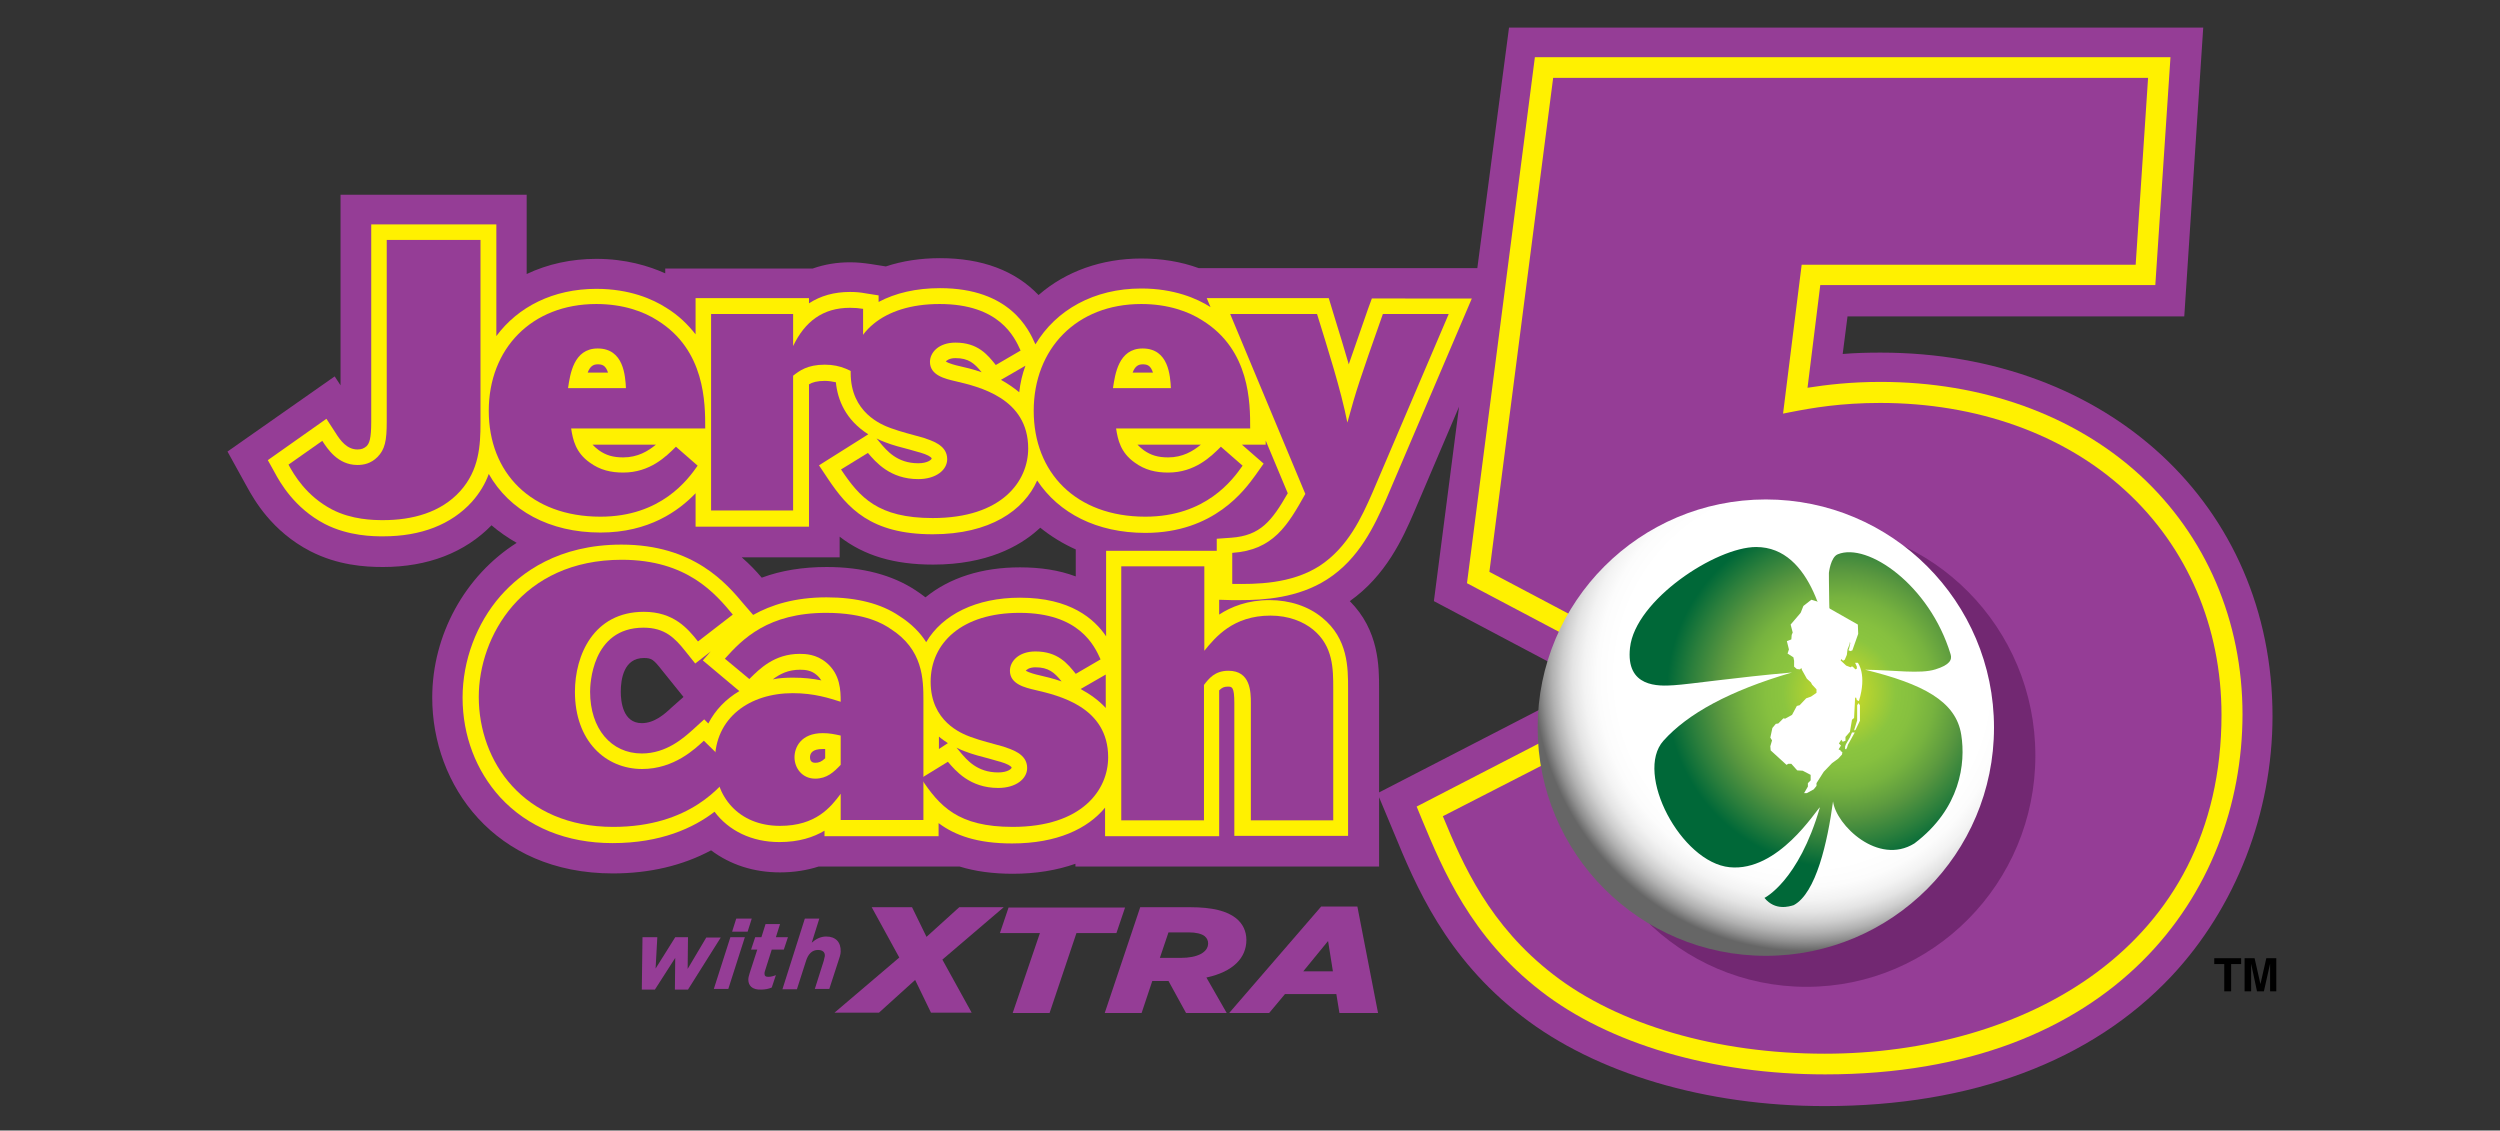 <?xml version="1.0" encoding="utf-8"?>
<!-- Generator: Adobe Illustrator 22.0.1, SVG Export Plug-In . SVG Version: 6.00 Build 0)  -->
<svg version="1.1" id="Layer_10" xmlns="http://www.w3.org/2000/svg" xmlns:xlink="http://www.w3.org/1999/xlink" x="0px" y="0px"
	 viewBox="0 0 725.3 328" style="enable-background:new 0 0 725.3 328;" xml:space="preserve">
<rect x="0" y="0" width="725.3" height="328" fill="#333333" stroke="none"/>
<style type="text/css">
	.st0{fill:#953D96;}
	.st1{fill:#FFF100;}
	.st2{fill:#722872;}
	.st3{fill:url(#SVGID_1_);}
	.st4{fill:url(#SVGID_2_);}
	.st5{fill:#FFFFFF;}
</style>
<path class="st0" d="M545.6,102.3c-3.8,0-7.5,0.1-11,0.4l1.4-10.9l97.7,0L639.2,8H437.8l-9.2,69.8h-80.8c-5.2-1.9-10.8-2.8-16.7-2.8
	c-11.4,0-21.9,3.7-29.8,10.6c-6.8-7.1-16.4-10.7-28.6-10.7c-5.6,0-10.9,0.8-15.7,2.4l-4.4-0.7c-2.1-0.3-3.9-0.5-6-0.5
	c-3.8,0-7.4,0.6-10.8,1.8H193v1.4c-4.7-2.1-11.4-4.2-20-4.2c-7.2,0-14.1,1.5-20.2,4.4v-23H98.8v55.3l-1.7-2.6l-31.1,21.8l5.8,10.5
	c1.9,3.4,7,12.6,18.2,18.4c8,4.1,15.8,4.6,21.1,4.6c13,0,23.8-4.2,31.5-12.1c2.2,1.9,4.7,3.6,7.3,5.1c-15,9.5-24.5,26.7-24.5,44.9
	c0,25.3,18,51,52.4,51c10.7,0,20.3-2.3,28.5-6.7c5.6,4.2,12.4,6.4,20,6.4c4,0,7.8-0.6,11.2-1.7h40.9c4.5,1.4,9.7,2.1,15.4,2.1
	c6.7,0,12.8-1,18.2-2.9v0.8h88.1v-20.1l4.3,10.3c6.3,15.3,15,36.2,37.1,53.2c21.4,16.6,53.4,26.1,87.9,26.1
	c42.6,0,77.3-13,100.5-37.6c18.7-19.9,29.4-47.4,29.4-75.5C659.3,146.6,611.5,102.3,545.6,102.3z M194.8,205.3L194.8,205.3
	c-1.9,1.8-4.9,4.5-8.6,4.5c-5.5,0-6.1-6.3-6.1-9.1c0-3.7,0.9-9.8,6.7-9.8c2.2,0,2.8,0.4,5.3,3.6l6.2,7.7L194.8,205.3z M312,167.2
	c-4.8-1.8-10.2-2.6-16.1-2.6c-11,0-20.4,3-27.4,8.7c-0.9-0.7-1.9-1.4-2.8-2c-6.8-4.5-15.5-6.8-25.9-6.8c-6.8,0-13.2,1-18.8,3.1
	c-1.6-1.9-3.5-3.9-5.8-5.9h28.4v-6c7.1,5.5,15.8,8.1,27.1,8.1c15.7,0,25.1-5.4,30.2-9.9c0.3-0.3,0.6-0.5,0.9-0.8
	c3.1,2.5,6.5,4.6,10.3,6.3V167.2z M505.7,235.8c-23.9,0-33.3-16.1-38.9-25.7l-6.6-11.2l-60.1,31v-30.1c0-6.4,0-16.9-8.5-25.4
	c10.5-7.4,15.4-18.3,18.6-25.7l13.1-30.7l-7.3,56.4l49.5,26.2l7-6.4c7.3-6.7,15.6-14.3,33.1-14.3c18.6,0,32.6,11.9,32.6,27.8
	C538.3,221.6,527.1,235.8,505.7,235.8z"/>
<path class="st1" d="M529.5,311.7c-32.6,0-62.7-8.8-82.5-24.2c-20.2-15.6-28.4-35.2-34.4-49.6L411,234l45.9-23.7l2.3,4
	c6.1,10.5,17.6,30.1,46.5,30.1c20.1,0,41.5-13,41.5-37c0-20.9-17.8-36.6-41.5-36.6c-21,0-31,9.2-39.1,16.6l-2.4,2.2l-38.6-20.4
	l19.7-152.6l184.4,0l-4.4,66.1l-97.2,0l-3.7,29.8c5.7-0.9,12.6-1.7,21.2-1.7c29.5,0,56.2,9.6,75.3,27.1
	c19.1,17.6,29.7,42.2,29.7,69.4C650.5,259.3,613.1,311.7,529.5,311.7z"/>
<path class="st0" d="M418.6,236.8c5.9,14.3,13.6,31.7,32,45.9c18.8,14.6,47.6,23,78.8,23c57.3,0,115.1-30.4,115.1-98.3
	c0-25.5-9.9-48.6-27.8-65c-17.9-16.5-43.3-25.5-71.2-25.5c-11.4,0-19.6,1.4-26.2,2.7l-2,0.4l5.4-43.2h96.9l3.6-54.2H450.6
	l-18.5,143.3l31.2,16.5c8.3-7.6,19.8-17.5,42.4-17.5c26.6,0,47.4,18.7,47.4,42.6c0,20.8-16.6,43-47.4,43
	c-31.5,0-44.7-21.1-51.2-32.1L418.6,236.8z"/>
<path class="st0" d="M112.2,69.6h27.2v53.1c0,6.6-0.4,13.7-5.9,19.8c-5.6,6.2-13.9,8.4-22.3,8.4c-2.9,0-9.1-0.1-14.9-3.1
	c-7.4-3.9-11-10-12.6-13l9.8-6.9c1.5,2.3,4.5,7,10.2,7c1.8,0,3.9-0.4,5.8-2.3c2.2-2.2,2.7-4.8,2.7-10.2V69.6z"/>
<path class="st0" d="M202.4,135.1c-2.8,4-10.6,14.8-28.2,14.8c-20.2,0-32.4-12.8-32.4-30.7c0-18,12.4-31,31.2-31
	c7.8,0,13.8,2.2,17.8,4.8c13.8,8.6,13.8,23.9,13.8,31.3h-38.9c0.5,3.3,1.3,7,5.4,9.9c3,2.2,6.2,2.9,9.7,2.9c7.8,0,12.5-4.7,15.3-7.5
	L202.4,135.1z M181.6,112.6c-0.2-3.5-0.6-11.5-8.2-11.5c-7,0-8,7.5-8.6,11.5H181.6z"/>
<path class="st0" d="M230.1,100.4c3.4-7.1,8.6-11.1,16.5-11.1c1.5,0,2.5,0.1,3.8,0.3v20.1c-3.4-2.1-6.3-3.9-11.1-3.9
	c-5.1,0-7.4,1.8-9.2,3.2v39.1l-23.8,0V91.1h23.8V100.4z"/>
<path class="st0" d="M251.8,131.4c2.2,2.6,6.4,7.6,14.6,7.6c5.1,0,8.4-2.6,8.4-5.8c0-4.2-4.7-5.4-6.9-6.2c-3.2-0.9-6.5-1.7-9.5-2.8
	c-2.7-1-11.6-4.5-11.6-16c0-11.3,9.1-20,25.8-20c17.3,0,21.7,9.5,23.5,13.5l-7.2,4.2c-2.4-3-5.2-6.5-11.7-6.5
	c-4.9,0-7.4,2.9-7.4,5.6c0,3.9,4.4,4.9,7.4,5.6c6.8,1.6,21.1,4.9,21.1,19.5c0,9.5-7.6,20.2-27.7,20.2c-15.9,0-21.2-6-26.6-14.1
	L251.8,131.4z"/>
<path class="st0" d="M360.5,135.1c-2.8,4-10.6,14.8-28.2,14.8c-20.2,0-32.4-12.8-32.4-30.7c0-18,12.4-31,31.2-31
	c7.8,0,13.8,2.2,17.8,4.8c13.8,8.6,13.8,23.9,13.8,31.3h-38.9c0.5,3.3,1.3,7,5.4,9.9c3,2.2,6.2,2.9,9.7,2.9c7.8,0,12.5-4.7,15.3-7.5
	L360.5,135.1z M339.7,112.6c-0.2-3.5-0.6-11.5-8.2-11.5c-7,0-8,7.5-8.6,11.5L339.7,112.6z"/>
<path class="st0" d="M356.9,91.1h25.2c3.2,10.4,6.9,21.9,8.8,31.5c2.7-9.8,3.4-11.9,10.3-31.5h19.1l-22.2,52
	c-3,6.8-7,15.7-15.3,21.1c-8.3,5.3-18.5,5.3-25.3,5.2v-9c11.9-0.8,16.1-8,21.2-17.1L356.9,91.1z"/>
<path class="st0" d="M212.9,223.4c-3.4,4.5-12.7,16.5-35,16.5c-26.1,0-39-19-39-37.7c0-17.5,12.5-39.8,41.5-39.8
	c19,0,27.2,9.9,32.2,15.9l-10.1,7.8c-3-3.8-7.1-8.6-15.7-8.6c-14.6,0-20,12.6-20,23.2c0,14.3,8.9,22.4,19.5,22.4
	c9.3,0,15.4-5.9,17.9-8.2L212.9,223.4z"/>
<path class="st0" d="M267.9,237.9h-24v-7.6c-2.9,3.9-7.2,9.3-17.6,9.3c-12.1,0-18.9-8.6-18.9-18.8c0-12.6,10.1-19.7,22.6-19.7
	c6.3,0,10.7,1.5,13.9,2.5c0-3.3-0.1-8-4.2-11.4c-2.9-2.4-6-2.5-7.7-2.5c-7.3,0-11.6,4.3-14.6,7.3l-7.1-5.9
	c5.1-5.7,12.5-13.3,29.4-13.3c11.4,0,16.7,3.3,18.6,4.6c9.5,6,9.6,14.6,9.6,20.9V237.9z M243.9,213.4c-1.9-0.4-3.2-0.7-5.2-0.7
	c-6.4,0-8.2,4.2-8.2,7c0,3.1,2.2,6.2,6,6.2c3.4,0,5.4-1.9,7.4-4V213.4z"/>
<path class="st0" d="M275,221c2.2,2.6,6.4,7.6,14.6,7.6c5.1,0,8.4-2.6,8.4-5.8c0-4.2-4.7-5.4-6.9-6.2c-3.2-0.9-6.5-1.7-9.5-2.8
	c-2.7-1-11.6-4.5-11.6-16c0-11.3,9.1-20,25.8-20c17.3,0,21.7,9.5,23.5,13.5l-7.2,4.2c-2.4-3-5.2-6.5-11.7-6.5
	c-4.9,0-7.4,2.9-7.4,5.6c0,3.9,4.4,4.9,7.4,5.6c6.8,1.6,21.1,4.9,21.1,19.5c0,9.5-7.6,20.2-27.7,20.2c-15.9,0-21.2-6-26.6-14.1
	L275,221z"/>
<path class="st0" d="M325.4,164.3h24v24.5c3.2-3.9,8.3-10.2,19.2-10.2c5.2,0,9.5,1.7,12.4,4.1c5.8,4.8,5.8,11.4,5.8,17.1v38.2h-23.9
	v-34c0-3.3-0.1-9.4-6.5-9.4c-4,0-5.7,2.3-7.1,4.1v39.3h-24V164.3z"/>
<path class="st1" d="M398,86.6l-1.1,3c-2.6,7.4-4.3,12.3-5.6,16.1c-1.3-4.5-2.7-9.1-4.1-13.6l-1.7-5.6h-35.4l1.1,2.6
	c-3.9-2.5-10.6-5.4-20.1-5.4c-13.7,0-24.7,6.2-30.7,16.2l-0.1-0.2c-1.8-4-7.2-16.1-27.6-16.1c-6.9,0-12.9,1.4-17.8,4v-1.9l-3.8-0.6
	c-1.6-0.3-2.9-0.4-4.5-0.4c-4.6,0-8.5,1.1-11.9,3.3v-1.5h-32.9V97c-2.2-2.8-4.9-5.5-8.5-7.7c-3.9-2.5-10.6-5.5-20.3-5.5
	c-12.5,0-22.7,5.2-29,13.7V65.1h-36.3v57.3c0,5.1-0.6,6.2-1.3,7c-0.8,0.7-1.5,1-2.7,1c-3,0-4.9-2.5-6.4-4.9l-2.6-4l-17,12l2,3.6
	c1.5,2.8,5.7,10.3,14.5,14.9c7,3.6,14.3,3.6,17,3.6c10.9,0,19.7-3.4,25.7-10c2.3-2.6,3.9-5.3,4.9-8.1c6,10.6,17.6,17,32.4,17
	c14.1,0,22.7-6.3,27.6-11.4v9.7h32.9v-41.3c1-0.6,2.4-1,4.6-1c1.2,0,2.2,0.2,3.2,0.4c0.5,5.1,2.8,10.9,9.4,15.1l-14.3,9l2.6,3.9
	c5.7,8.5,12.4,16.1,30.4,16.1c16.7,0,26.5-7,30.3-15.6c6.3,9.5,17.3,15.2,31.4,15.2c20,0,28.9-12.6,31.9-16.7l2.4-3.4l-6.3-5.5h6.9
	v-1.2l6.4,15.3c-4.6,8-7.9,12.3-16.4,12.9l-4.2,0.3v3.5h-32.1v24.8c-3.4-5-10.3-11.2-25-11.2c-12.7,0-22.5,4.9-27.2,12.9
	c-1.7-2.7-4.2-5.3-7.8-7.6c-5.3-3.6-12.4-5.4-21.1-5.4c-9.3,0-16.1,2.2-21.3,5.1l-2.6-3c-5.1-6.1-14.6-17.4-35.6-17.4
	c-18.3,0-29.1,8.1-35.1,14.9c-7,8-11,18.8-11,29.5c0,11,3.9,21.2,10.9,28.9c8,8.7,19.3,13.3,32.6,13.3c14,0,23.5-4.4,29.6-9.1
	c4.1,5.5,10.8,8.8,18.8,8.8c5.7,0,9.9-1.4,13.1-3.3v1.6l33.1,0v-3.8c4.8,3.6,11.3,5.9,21.3,5.9c13.1,0,22-4.3,27-10.4v8.3h33.1
	v-42.3c0.8-0.8,1.4-1.1,2.5-1.1c1.2,0,1.9,0,1.9,4.8v38.5h33v-42.7c0-6.1,0-14.5-7.5-20.6c-4-3.3-9.4-5.1-15.3-5.1
	c-6.3,0-11.1,1.9-14.6,4.2v-4.3l3.5,0.1c0.9,0,1.8,0,2.8,0c6.6,0,16.6-0.6,25-6c9.4-6,13.8-15.8,17-22.9l25-58.6H398z M173.4,105.7
	c1.2,0,2.3,0.2,3,2.4h-5.9C171.2,106.2,172.2,105.7,173.4,105.7z M180.8,132.7c-2.9,0-5-0.6-7.1-2.1c-0.7-0.5-1.3-1.1-1.8-1.6
	l18.4,0C188,130.9,185,132.7,180.8,132.7z M266.4,134.4c-6.1,0-9.1-3.6-11.1-6l-1-1.2c0.8,0.4,1.6,0.8,2.5,1.1
	c2.3,0.9,4.7,1.5,7,2.1c0.9,0.3,1.9,0.5,2.8,0.8l0.4,0.1c2,0.6,3.1,1.2,3.3,1.7C270.3,133.3,269.2,134.4,266.4,134.4z M278.3,106.2
	c-1-0.2-3.1-0.8-3.9-1.3c0.2-0.3,1-1,2.8-1c3.8,0,5.5,1.5,7.6,4.1C282.3,107.1,280,106.6,278.3,106.2z M297.5,106.1
	c-0.9,2.4-1.5,5-1.8,7.7c-1.7-1.4-3.5-2.6-5.3-3.6L297.5,106.1z M331.5,105.7c1.2,0,2.3,0.2,3,2.4h-5.9
	C329.3,106.2,330.3,105.7,331.5,105.7z M338.9,132.7c-2.9,0-5-0.6-7.1-2.1c-0.7-0.5-1.3-1.1-1.8-1.6h18.4
	C346.1,130.9,343.1,132.7,338.9,132.7z M186.2,218.6c-8.9,0-15-7.2-15-17.9c0-1.9,0.4-18.6,15.5-18.6c6.2,0,9.1,3,12.2,6.9l2.8,3.5
	l4.5-3.5l-2.3,2.6l10.6,8.9c-3.9,2.3-7,5.5-9,9.4l-1.2-1.2l-3.4,3.1C198.4,214,193.4,218.6,186.2,218.6z M224.2,197.1
	c2.1-1.6,4.5-2.8,7.9-2.8c1.6,0,3.3,0.2,4.8,1.5c0.6,0.5,1,1,1.4,1.6c-2.4-0.5-5.1-0.8-8.2-0.8C228,196.6,226,196.7,224.2,197.1z
	 M239.4,220c-1.1,1-1.8,1.3-2.9,1.3c-1.4,0-1.5-1.1-1.5-1.6c0-1.1,0.6-2.4,3.7-2.4c0.2,0,0.5,0,0.7,0V220z M272.4,217.3v-3.6
	c0.8,0.7,1.7,1.3,2.6,1.9L272.4,217.3z M289.6,224.1c-6.1,0-9.1-3.6-11.1-6l-1-1.2c0.8,0.4,1.6,0.8,2.5,1.1c2.3,0.9,4.7,1.5,7,2.1
	c0.9,0.3,1.9,0.5,2.8,0.8l0.4,0.1c2,0.6,3.1,1.2,3.3,1.7C293.5,223,292.4,224.1,289.6,224.1z M301.5,195.9c-1-0.2-3.1-0.8-3.9-1.3
	c0.2-0.3,1-1,2.8-1c3.8,0,5.5,1.5,7.6,4.1C305.5,196.8,303.1,196.3,301.5,195.9z M313.5,199.9l7.3-4.2v9.7
	C318.7,203.1,316.1,201.3,313.5,199.9z"/>
<path class="st0" d="M112.2,69.6h27.2v53.1c0,6.6-0.4,13.7-5.9,19.8c-5.6,6.2-13.9,8.4-22.3,8.4c-2.9,0-9.1-0.1-14.9-3.1
	c-7.4-3.9-11-10-12.6-13l9.8-6.9c1.5,2.3,4.5,7,10.2,7c1.8,0,3.9-0.4,5.8-2.3c2.2-2.2,2.7-4.8,2.7-10.2V69.6z"/>
<path class="st0" d="M202.4,135.1c-2.8,4-10.6,14.8-28.2,14.8c-20.2,0-32.4-12.8-32.4-30.7c0-18,12.4-31,31.2-31
	c7.8,0,13.8,2.2,17.8,4.8c13.8,8.6,13.8,23.9,13.8,31.3h-38.9c0.5,3.3,1.3,7,5.4,9.9c3,2.2,6.2,2.9,9.7,2.9c7.8,0,12.5-4.7,15.3-7.5
	L202.4,135.1z M181.6,112.6c-0.2-3.5-0.6-11.5-8.2-11.5c-7,0-8,7.5-8.6,11.5H181.6z"/>
<path class="st0" d="M230.1,100.4c3.4-7.1,8.6-11.1,16.5-11.1c1.5,0,2.5,0.1,3.8,0.3v20.1c-3.4-2.1-6.3-3.9-11.1-3.9
	c-5.1,0-7.4,1.8-9.2,3.2v39.1l-23.8,0V91.1h23.8V100.4z"/>
<path class="st0" d="M251.8,131.4c2.2,2.6,6.4,7.6,14.6,7.6c5.1,0,8.4-2.6,8.4-5.8c0-4.2-4.7-5.4-6.9-6.2c-3.2-0.9-6.5-1.7-9.5-2.8
	c-2.7-1-11.6-4.5-11.6-16c0-11.3,9.1-20,25.8-20c17.3,0,21.7,9.5,23.5,13.5l-7.2,4.2c-2.4-3-5.2-6.5-11.7-6.5
	c-4.9,0-7.4,2.9-7.4,5.6c0,3.9,4.4,4.9,7.4,5.6c6.8,1.6,21.1,4.9,21.1,19.5c0,9.5-7.6,20.2-27.7,20.2c-15.9,0-21.2-6-26.6-14.1
	L251.8,131.4z"/>
<path class="st0" d="M360.5,135.1c-2.8,4-10.6,14.8-28.2,14.8c-20.2,0-32.4-12.8-32.4-30.7c0-18,12.4-31,31.2-31
	c7.8,0,13.8,2.2,17.8,4.8c13.8,8.6,13.8,23.9,13.8,31.3h-38.9c0.5,3.3,1.3,7,5.4,9.9c3,2.2,6.2,2.9,9.7,2.9c7.8,0,12.5-4.7,15.3-7.5
	L360.5,135.1z M339.7,112.6c-0.2-3.5-0.6-11.5-8.2-11.5c-7,0-8,7.5-8.6,11.5L339.7,112.6z"/>
<path class="st0" d="M356.9,91.1h25.2c3.2,10.4,6.9,21.9,8.8,31.5c2.7-9.8,3.4-11.9,10.3-31.5h19.1l-22.2,52
	c-3,6.8-7,15.7-15.3,21.1c-8.3,5.3-18.5,5.3-25.3,5.2v-9c11.9-0.8,16.1-8,21.2-17.1L356.9,91.1z"/>
<path class="st0" d="M212.9,223.4c-3.4,4.5-12.7,16.5-35,16.5c-26.1,0-39-19-39-37.7c0-17.5,12.5-39.8,41.5-39.8
	c19,0,27.2,9.9,32.2,15.9l-10.1,7.8c-3-3.8-7.1-8.6-15.7-8.6c-14.6,0-20,12.6-20,23.2c0,14.3,8.9,22.4,19.5,22.4
	c9.3,0,15.4-5.9,17.9-8.2L212.9,223.4z"/>
<path class="st0" d="M267.9,237.9h-24v-7.6c-2.9,3.9-7.2,9.3-17.6,9.3c-12.1,0-18.9-8.6-18.9-18.8c0-12.6,10.1-19.7,22.6-19.7
	c6.3,0,10.7,1.5,13.9,2.5c0-3.3-0.1-8-4.2-11.4c-2.9-2.4-6-2.5-7.7-2.5c-7.3,0-11.6,4.3-14.6,7.3l-7.1-5.9
	c5.1-5.7,12.5-13.3,29.4-13.3c11.4,0,16.7,3.3,18.6,4.6c9.5,6,9.6,14.6,9.6,20.9V237.9z M243.9,213.4c-1.9-0.4-3.2-0.7-5.2-0.7
	c-6.4,0-8.2,4.2-8.2,7c0,3.1,2.2,6.2,6,6.2c3.4,0,5.4-1.9,7.4-4V213.4z"/>
<path class="st0" d="M275,221c2.2,2.6,6.4,7.6,14.6,7.6c5.1,0,8.4-2.6,8.4-5.8c0-4.2-4.7-5.4-6.9-6.2c-3.2-0.9-6.5-1.7-9.5-2.8
	c-2.7-1-11.6-4.5-11.6-16c0-11.3,9.1-20,25.8-20c17.3,0,21.7,9.5,23.5,13.5l-7.2,4.2c-2.4-3-5.2-6.5-11.7-6.5
	c-4.9,0-7.4,2.9-7.4,5.6c0,3.9,4.4,4.9,7.4,5.6c6.8,1.6,21.1,4.9,21.1,19.5c0,9.5-7.6,20.2-27.7,20.2c-15.9,0-21.2-6-26.6-14.1
	L275,221z"/>
<path class="st0" d="M325.4,164.3h24v24.5c3.2-3.9,8.3-10.2,19.2-10.2c5.2,0,9.5,1.7,12.4,4.1c5.8,4.8,5.8,11.4,5.8,17.1v38.2h-23.9
	v-34c0-3.3-0.1-9.4-6.5-9.4c-4,0-5.7,2.3-7.1,4.1v39.3h-24V164.3z"/>
<path class="st2" d="M524.1,286.3c36.6,0,66.4-30,66.4-67.1c0-37.1-29.7-67.1-66.4-67.1c-36.6,0-66.4,30-66.4,67.1
	C457.7,256.3,487.4,286.3,524.1,286.3z"/>
<radialGradient id="SVGID_1_" cx="1949.122" cy="78.388" r="67.143" gradientTransform="matrix(1.266 -0.452 0.461 1.291 -1980.835 976.778)" gradientUnits="userSpaceOnUse">
	<stop  offset="0.335" style="stop-color:#FFFFFF"/>
	<stop  offset="0.597" style="stop-color:#FFFFFF"/>
	<stop  offset="0.657" style="stop-color:#FCFCFC"/>
	<stop  offset="0.7" style="stop-color:#F3F3F3"/>
	<stop  offset="0.737" style="stop-color:#E4E4E4"/>
	<stop  offset="0.77" style="stop-color:#CECECE"/>
	<stop  offset="0.802" style="stop-color:#B1B1B1"/>
	<stop  offset="0.831" style="stop-color:#8F8F8F"/>
	<stop  offset="0.859" style="stop-color:#676767"/>
	<stop  offset="0.86" style="stop-color:#666666"/>
</radialGradient>
<circle class="st3" cx="512.3" cy="211.1" r="66.2"/>
<radialGradient id="SVGID_2_" cx="1381.303" cy="-32.909" r="30.701" gradientTransform="matrix(1.634 0 0 1.649 -1723.332 255.313)" gradientUnits="userSpaceOnUse">
	<stop  offset="1.866902e-02" style="stop-color:#D6DE23"/>
	<stop  offset="0.326" style="stop-color:#8BC53F"/>
	<stop  offset="0.425" style="stop-color:#86C03F"/>
	<stop  offset="0.547" style="stop-color:#77B33F"/>
	<stop  offset="0.68" style="stop-color:#5E9C3F"/>
	<stop  offset="0.716" style="stop-color:#56953F"/>
	<stop  offset="0.86" style="stop-color:#2C7F3C"/>
	<stop  offset="1" style="stop-color:#006838"/>
</radialGradient>
<path class="st4" d="M541.1,194.3c8.4,0.1,16,1.3,20.4-0.1c4.2-1.3,4.9-2.8,4.4-4.4c-6.1-20.1-24.1-32.5-32.7-29
	c-2.1,0.8-2.6,5.4-2.6,5.4s0,13.8,0.7,25.8c-1.1-9.5-5.4-33.3-21.8-33.3c-11.7,0-35.1,15.4-36.6,29.2c-1.3,11.6,8.3,11.2,12.7,10.9
	c4.8-0.3,18.1-2.3,34.3-3.7c-18.2,5.3-30.3,12-37.3,19.8c-8.5,9.5,5.1,35.3,19.2,36.7c14.1,1.4,25.1-16.6,26.2-17.4
	c-6.2,21.5-16.1,26.3-16.1,26.3c3.1,3.8,7.2,2.5,8.5,2.1c6.5-3.5,9.8-18.3,11.4-30.1c0.9,6.9,13.1,18.7,23.6,12.2
	c13.4-10.1,14.9-23.3,13.6-31.5C567.5,203.4,557.8,198.4,541.1,194.3z"/>
<path class="st5" d="M520.1,183.5l-0.6-2.3l2.9-3.4l0.8-2l2.3-1.8l1.7,0.5l11.8,6.7l0.1,2.7l-1.7,4.8l-0.6,0.2l-0.6-0.3l0.2-0.2
	l0.4-1.7l-0.1-0.5l-0.1,0.7l-0.6,1.5l-0.2,1.6l-0.6,1.4l-0.5,0.3l-0.5-0.5l-0.2,0.4l1.6,1.5l1.3,0.5l0.2-0.2l0.4,0l0.8,0.8l0.4-0.2
	l0-0.6l-0.5-1.1l0.8,0c0,0,2.7,3.4,0.3,11.1l-0.6-0.3l-0.2-0.7l-0.3,0l-0.3,5.9l-0.6,0.5l-0.6,3.5l-1.3,1.5l0,1.1l-0.8,0.3l-0.4-0.6
	l-0.7,1.1l0.6,0.6l-0.7,1.1l0.6,0.3v0.2l0.5,0.3l-0.1,0.7l-1.1,1.2l-1.8,1.3l-2.4,2.5l-2.1,3.3l0,0.8l-0.8,1l-2,1.1l-0.8,0l1.1-1.9
	l0-1l0.8-0.8l0-1.6l-2.3-1.2l-1.6-0.1l-1.7-1.9l-0.9,0l-0.5,0.3l-4.6-4.2l-0.1-1.2l0.5-1.7l-0.5-0.8l0.6-2.8l1-1.2l0.7-0.1l1.5-1.5
	l0.5,0.1l2-1.1l1.4-2.6l0.8-0.2l1.9-2l1.4-0.5l1.6-1.1l0-1l-1.3-1.4l-0.3-0.6l-1.2-1.1l-1.4-2.5l-0.2-0.6l-0.4,0.4l-0.9-0.1
	l-0.8-0.7l0-1.7l-0.2-1l-1.7-1.1l0.4-1.2l-0.6-2.4l1.3-0.5l0.1-1.3L520.1,183.5z"/>
<polygon class="st5" points="539.2,204 538.8,204.6 538.8,209 537.9,211.9 538.3,211.8 539.6,209.1 539.6,204.6 "/>
<polygon class="st5" points="538.1,212.5 537.3,212.5 536.7,213.9 535.5,216 535.3,216.6 535.3,217.3 535.6,217.4 535.9,216.8 
	536.1,216.1 "/>
<path class="st0" d="M260.9,277.8l-8-14.6l11.7,0l4.2,8.6l9.5-8.6l12.9,0l-17.8,15.2l8.5,15.4l-11.8,0l-4.6-9.5l-10.5,9.5l-12.9,0
	L260.9,277.8z"/>
<path class="st0" d="M301.7,270.7l-11.6,0l2.5-7.4l33.8,0l-2.5,7.4l-11.6,0l-7.8,23.2l-10.7,0L301.7,270.7z"/>
<path class="st0" d="M330.8,263.2l14.5,0c6.4,0,10.7,1.1,13.3,3.2c2,1.6,3,3.8,3,6.3c0,5.1-3.7,9.2-11.6,10.9l5.9,10.3l-11.8,0
	l-5.1-9.3l-4.7,0l-3.1,9.3l-10.7,0L330.8,263.2z M342.6,277.9c4.8,0,7.9-1.6,7.9-4.2c0-0.8-0.3-1.5-1-2.1c-0.9-0.7-2.5-1.1-4.7-1.1
	l-5.8,0l-2.5,7.4L342.6,277.9z"/>
<path class="st0" d="M383.3,263l10.5,0l6,30.9l-11.2,0l-0.9-5.5l-14.9,0l-4.6,5.5l-11.6,0L383.3,263z M386.7,281.8l-1.4-8.8
	l-7.2,8.8L386.7,281.8z"/>
<path d="M647.3,287.6h-2v-7.9h-2.9V278h7.8v1.7h-2.9V287.6z"/>
<path d="M660.5,287.6h-1.9v-8h0l-1.8,8h-2l-1.7-8h0v8h-1.9V278h2.9l1.7,7.5h0l1.7-7.5h2.9V287.6z"/>
<path class="st0" d="M186.4,271.9l4.3,0l-0.5,9.1l5.7-9.1l3.7,0l-0.1,9.2l5.4-9.1l4.2,0l-9.5,15.1l-3.8,0l0.1-9.2l-5.9,9.2l-3.8,0
	L186.4,271.9z"/>
<path class="st0" d="M211.9,271.9l4.2,0l-4.8,15l-4.2,0L211.9,271.9z M213.6,266.5l4.5,0l-1.2,3.8l-4.5,0L213.6,266.5z"/>
<path class="st0" d="M217.1,284.2c0-0.6,0.2-1.2,0.4-1.9l2.2-6.8l-1.8,0l1.2-3.6l1.8,0l1.2-3.8l4.2,0l-1.2,3.8l3.5,0l-1.2,3.6
	l-3.5,0l-2,6.3c-0.1,0.2-0.1,0.5-0.1,0.7c0,0.6,0.3,0.9,1.1,0.9c0.7,0,1.5-0.2,2.2-0.5l-1.2,3.6c-0.9,0.4-2,0.6-3.1,0.6
	C218.2,287.2,217.1,285.9,217.1,284.2z"/>
<path class="st0" d="M233.5,266.5l4.2,0l-2.2,7c1.1-1,2.5-1.8,4.2-1.8c2.7,0,4.3,1.6,4.2,4.4c0,0.8-0.4,1.9-0.7,2.8l-2.6,8l-4.2,0
	l2.6-8.2c0.1-0.4,0.2-1,0.3-1.3c0.1-1.2-0.7-1.8-2-1.8c-1.7,0-2.8,1.2-3.4,3l-2.7,8.4l-4.2,0L233.5,266.5z"/>
</svg>
